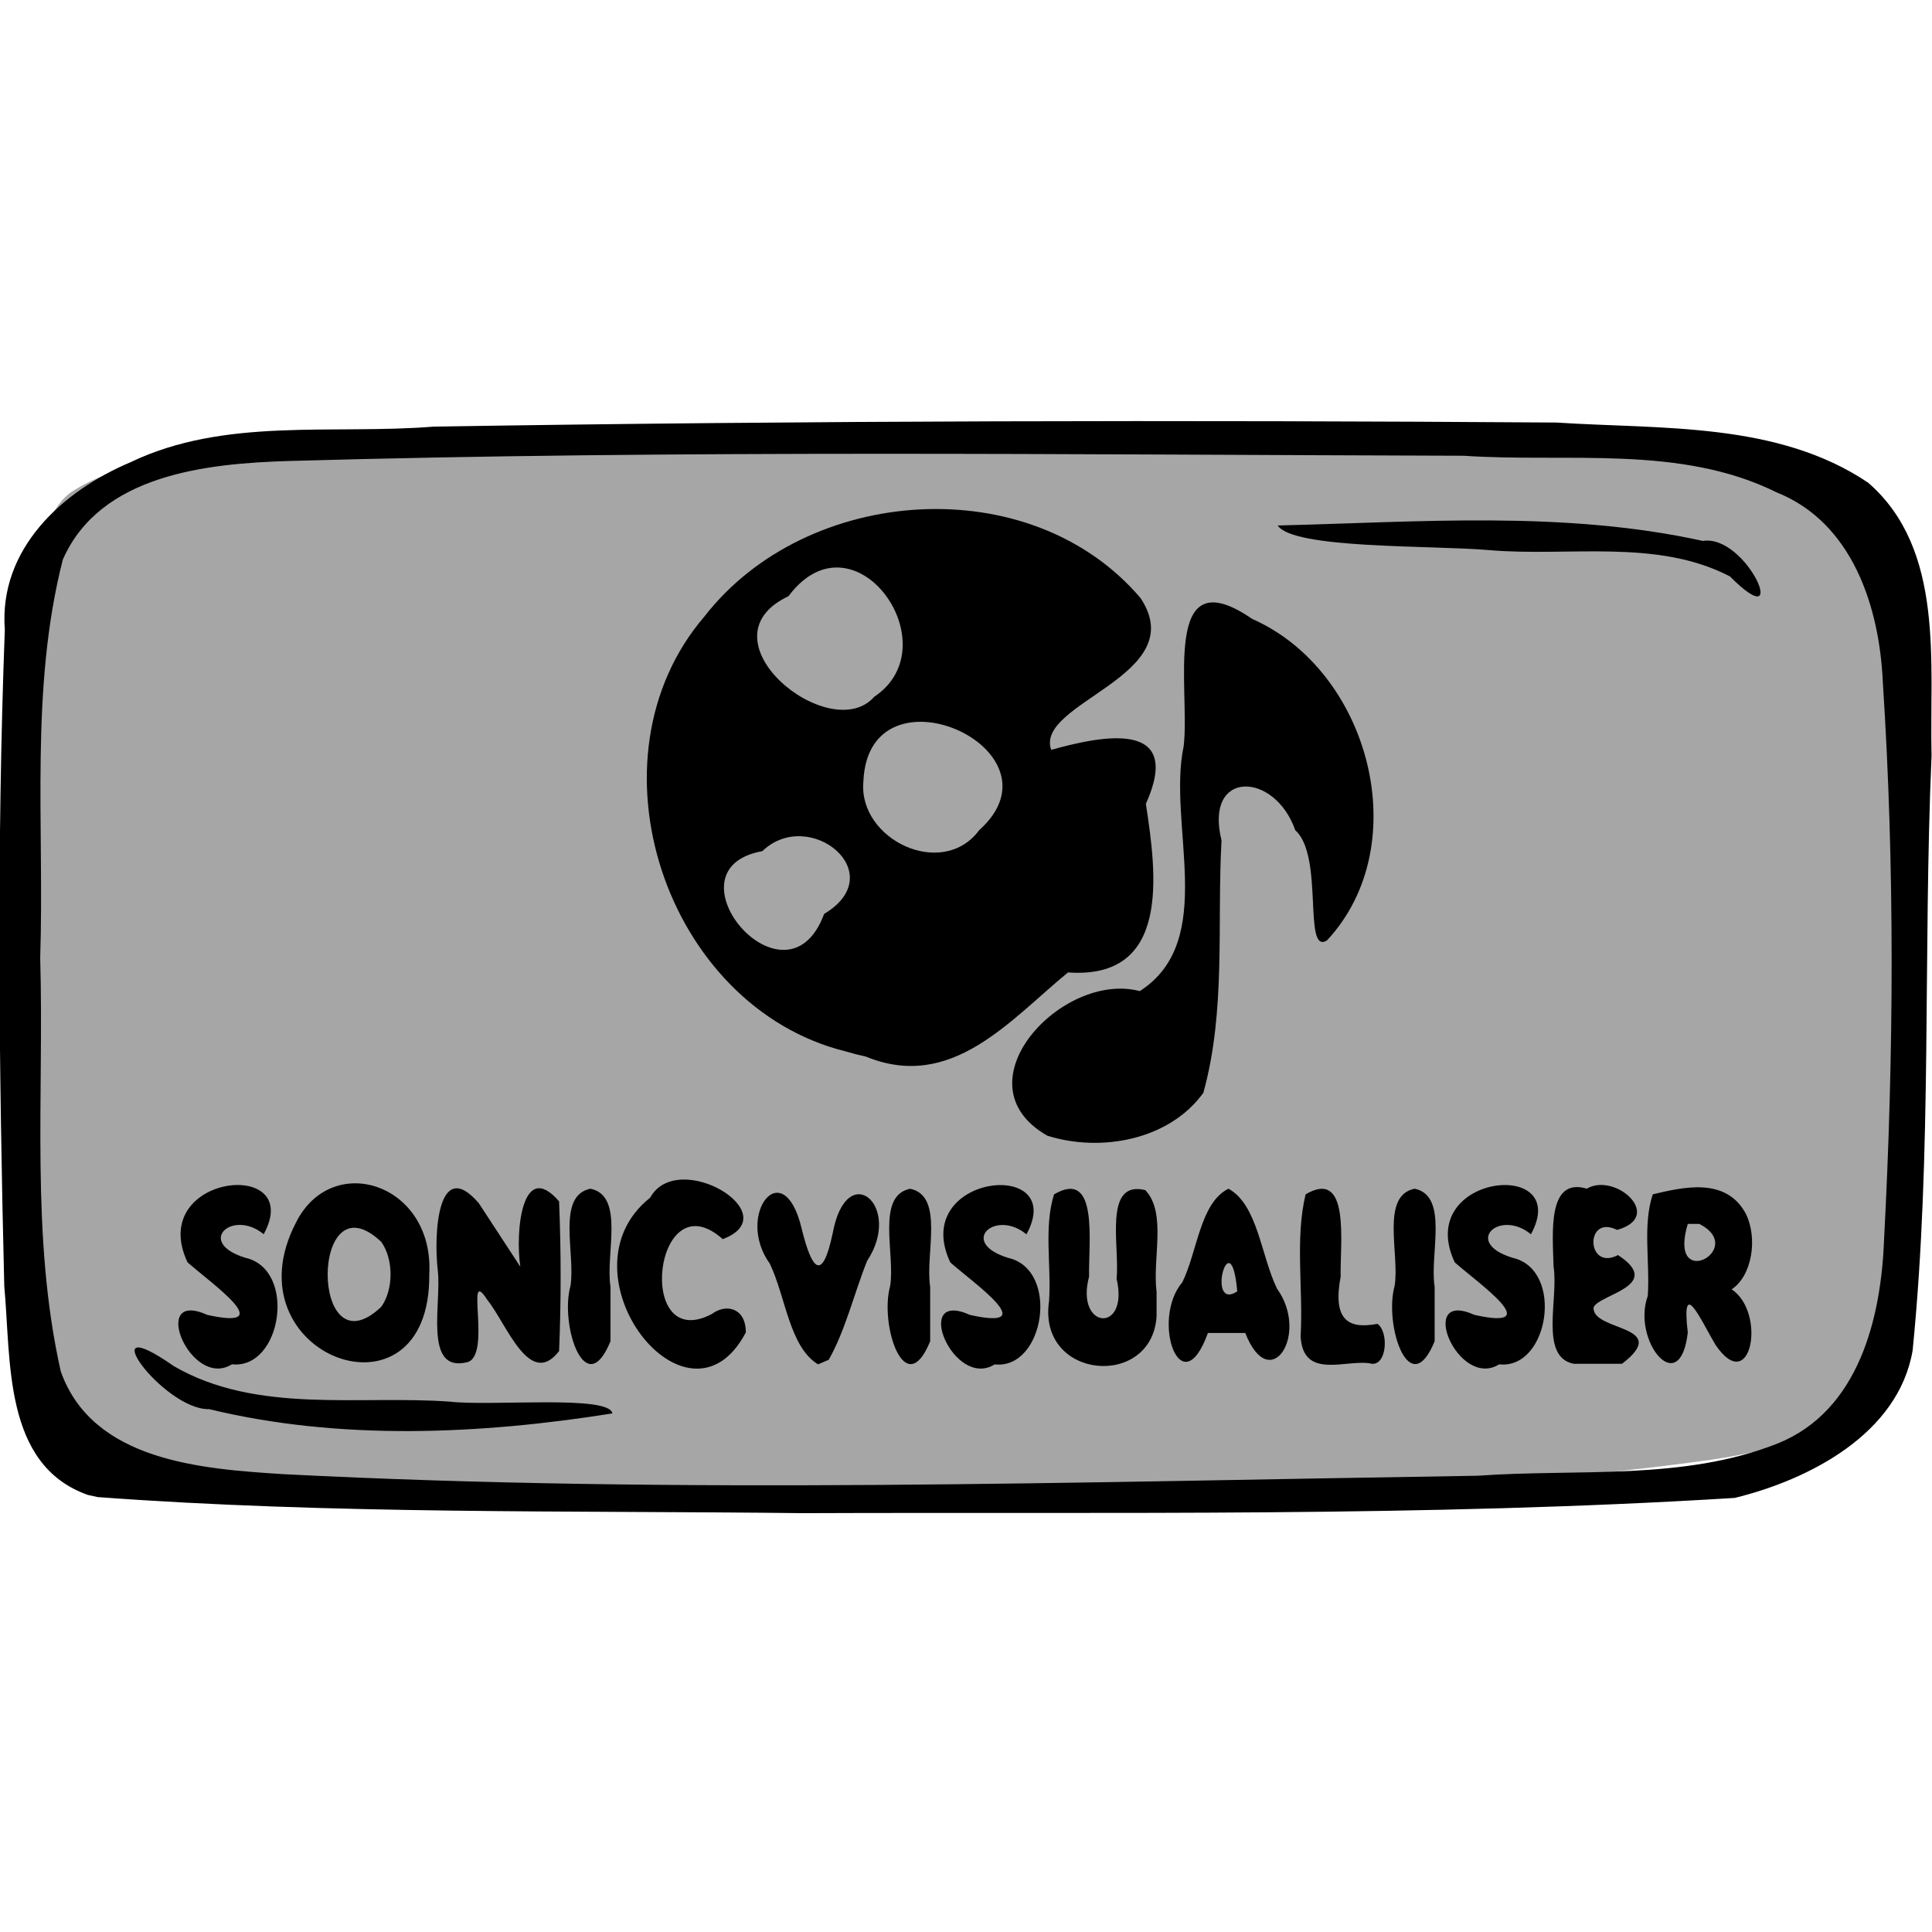 <?xml version="1.0" encoding="UTF-8" standalone="no"?>
<!-- Created with Inkscape (http://www.inkscape.org/) -->

<svg
   xmlns:dc="http://purl.org/dc/elements/1.1/"
   xmlns:cc="http://creativecommons.org/ns#"
   xmlns:rdf="http://www.w3.org/1999/02/22-rdf-syntax-ns#"
   xmlns:svg="http://www.w3.org/2000/svg"
   xmlns="http://www.w3.org/2000/svg"
   xmlns:sodipodi="http://sodipodi.sourceforge.net/DTD/sodipodi-0.dtd"
   xmlns:inkscape="http://www.inkscape.org/namespaces/inkscape"
   width="150"
   height="150"
   viewBox="0 0 39.688 39.688"
   version="1.1"
   id="svg922"
   inkscape:version="0.92.4 (5da689c313, 2019-01-14)"
   sodipodi:docname="USO_multimedia_sonicvisualiser.svg">
  <title
     id="title1437">USOICON</title>
  <defs
     id="defs916">
    <clipPath
       id="clipPath1521"
       clipPathUnits="userSpaceOnUse">
      <rect
         y="66.645"
         x="57.114"
         height="151.423"
         width="172.875"
         id="rect1523"
         style="opacity:0.875;fill:#000000;fill-opacity:1;stroke:#000000;stroke-width:0.604;stroke-linejoin:round;stroke-miterlimit:4;stroke-dasharray:none;stroke-opacity:1" />
    </clipPath>
  </defs>
  <sodipodi:namedview
     id="base"
     pagecolor="#ffffff"
     bordercolor="#666666"
     borderopacity="1.0"
     inkscape:pageopacity="0.0"
     inkscape:pageshadow="2"
     inkscape:zoom="1.70173"
     inkscape:cx="67.387323"
     inkscape:cy="94.001349"
     inkscape:document-units="px"
     inkscape:current-layer="layer15"
     showgrid="false"
     inkscape:window-width="880"
     inkscape:window-height="551"
     inkscape:window-x="3024"
     inkscape:window-y="176"
     inkscape:window-maximized="0"
     units="px" />
  <g
     style="display:inline"
     transform="translate(-35.466,-112.592)"
     id="layer1"
     inkscape:groupmode="layer"
     inkscape:label="toonbox" />
  <g
     inkscape:label="text"
     id="layer3"
     inkscape:groupmode="layer" />
  <g
     style="display:inline"
     inkscape:label="icon_multimedia"
     id="layer15"
     inkscape:groupmode="layer">
    <g
       id="g5971">
      <path
         style="display:inline;opacity:0.875;fill:#999999;fill-opacity:1;stroke:none;stroke-width:0.118;stroke-linejoin:round;stroke-miterlimit:4;stroke-dasharray:none;stroke-opacity:0.972"
         d="M 1.435,10.128 C 2.67,9.297 4.324,9.436 5.756,9.205 14.115,8.613 22.517,8.69 30.882,9.158 c 2.392,0.206 4.838,0.269 7.15,0.97 0.872,1.675 0.817,3.67 1.027,5.517 0.208,4.025 0.362,8.131 -0.532,12.088 -0.23,1.649 -2.018,2.052 -3.407,2.259 C 28.803,30.856 22.404,30.811 16.041,30.813 11.304,30.719 6.538,30.746 1.84,30.074 0.173,29.528 0.823,27.039 0.434,25.657 0.155,21.091 0.021,16.472 0.693,11.934 0.848,11.32 0.904,10.549 1.435,10.128 Z"
         id="rect49496"
         inkscape:connector-curvature="0" />
      <path
         style="display:inline;fill:#000000;stroke-width:0.372"
         d="M 1.803,30.709 C 0.057,30.089 0.231,27.938 0.088,26.427 -0.023,21.932 -0.07,17.428 0.099,12.934 -0.028,11.278 1.278,10.087 2.684,9.494 4.616,8.567 6.836,8.931 8.909,8.764 16.596,8.639 24.286,8.627 31.973,8.68 c 2.151,0.141 4.538,-0.02 6.404,1.236 1.585,1.379 1.256,3.719 1.302,5.606 -0.178,4.071 0.016,8.163 -0.389,12.22 -0.293,1.711 -2.12,2.653 -3.655,3.029 -6.368,0.394 -12.757,0.288 -19.135,0.313 C 11.669,31.028 6.827,31.11 2.007,30.754 L 1.803,30.709 Z m 34.718,-1.058 c 1.66,-0.67 2.121,-2.568 2.182,-4.182 C 38.904,21.657 38.926,17.825 38.678,14.015 38.61,12.472 38.055,10.735 36.495,10.114 34.511,9.131 32.202,9.508 30.064,9.362 22.02,9.341 13.972,9.24 5.93,9.47 4.248,9.521 2.061,9.745 1.291,11.494 c -0.682,2.663 -0.377,5.457 -0.465,8.181 0.081,2.829 -0.203,5.716 0.422,8.496 0.655,1.847 2.894,2.004 4.559,2.111 8.177,0.421 16.369,0.159 24.551,0.033 2.046,-0.147 4.225,0.107 6.163,-0.664 z M 4.297,28.947 c -0.939,0.027 -2.493,-2.118 -0.727,-0.884 1.706,0.991 3.797,0.593 5.68,0.731 0.844,0.097 3.277,-0.144 3.329,0.241 -2.713,0.432 -5.596,0.564 -8.282,-0.088 z m 31.24,-17.106 c -1.499,-0.781 -3.309,-0.4 -4.943,-0.54 -1.173,-0.103 -4.022,-0.018 -4.347,-0.506 2.904,-0.07 5.875,-0.312 8.734,0.317 0.913,-0.143 1.835,2.014 0.556,0.729 z"
         id="path49494"
         inkscape:connector-curvature="0" />
      <path
         style="font-style:normal;font-variant:normal;font-weight:normal;font-stretch:normal;font-size:4.817px;font-family:Insaniburger;-inkscape-font-specification:Insaniburger;opacity:1;vector-effect:none;fill:#000000;fill-opacity:1;stroke:none;stroke-width:0.056;stroke-linecap:butt;stroke-linejoin:miter;stroke-miterlimit:4;stroke-dasharray:none;stroke-dashoffset:0;stroke-opacity:1"
         d="M 4.765,28.026 C 3.914,28.556 3.053,26.467 4.257,27.011 5.749,27.341 4.338,26.363 3.852,25.931 3,24.115 6.282,23.767 5.417,25.354 4.779,24.827 4.009,25.521 5.041,25.838 c 1.065,0.241 0.746,2.299 -0.276,2.188 z M 8.818,26.182 C 8.847,29.402 4.653,27.852 6.083,25.109 6.827,23.633 8.926,24.318 8.818,26.182 Z M 7.834,25.513 c -1.468,-1.392 -1.473,2.726 -0.002,1.332 0.255,-0.358 0.254,-0.973 0.002,-1.332 z m 2.855,0.509 c -0.107,-0.708 0.03,-2.229 0.796,-1.343 0.042,1.019 0.043,2.057 0,3.076 C 10.879,28.538 10.408,27.195 10.013,26.706 9.527,25.943 10.122,27.88 9.585,27.986 8.699,28.194 9.072,26.774 8.994,26.105 c -0.089,-0.747 -0.003,-2.366 0.841,-1.39 0.285,0.436 0.569,0.871 0.854,1.307 z m 1.852,1.53 c -0.514,1.262 -1.045,-0.335 -0.822,-1.136 0.107,-0.656 -0.297,-1.854 0.411,-1.997 0.71,0.147 0.303,1.353 0.411,2.013 0,0.374 0,0.747 0,1.121 z m 2.78,-0.181 c -1.19,2.268 -3.904,-1.226 -1.966,-2.767 0.568,-1.028 2.845,0.339 1.492,0.851 -1.409,-1.259 -1.814,2.372 -0.224,1.538 0.285,-0.217 0.698,-0.134 0.698,0.378 z m 1.484,0.656 c -0.59,-0.359 -0.662,-1.383 -0.991,-2.068 -0.723,-1.004 0.281,-2.299 0.656,-0.713 0.213,0.864 0.424,1.084 0.635,0.091 0.286,-1.559 1.454,-0.564 0.707,0.566 -0.269,0.672 -0.441,1.417 -0.788,2.03 z m 2.303,-0.474 c -0.514,1.262 -1.045,-0.335 -0.822,-1.136 0.107,-0.656 -0.297,-1.854 0.411,-1.997 0.71,0.147 0.303,1.353 0.411,2.013 0,0.374 0,0.747 0,1.121 z m 1.327,0.474 c -0.851,0.53 -1.713,-1.558 -0.509,-1.015 1.492,0.331 0.082,-0.648 -0.405,-1.079 -0.852,-1.817 2.431,-2.164 1.565,-0.577 -0.638,-0.527 -1.408,0.167 -0.375,0.484 1.065,0.241 0.746,2.299 -0.276,2.188 z m 3.324,-0.986 c -0.095,1.501 -2.448,1.303 -2.209,-0.31 0.05,-0.726 -0.111,-1.524 0.103,-2.196 0.924,-0.542 0.705,1.003 0.719,1.691 -0.29,1.09 0.831,1.173 0.565,0.041 0.07,-0.655 -0.282,-2.033 0.591,-1.819 0.444,0.472 0.142,1.407 0.231,2.088 0,0.169 0,0.337 0,0.506 z m 1.657,-0.512 c -0.131,-1.501 -0.655,0.423 0,0 z m -0.602,0.853 c -0.551,1.52 -1.183,-0.271 -0.525,-1.043 0.312,-0.638 0.363,-1.631 0.947,-1.92 0.602,0.331 0.666,1.373 0.997,2.053 0.673,0.934 -0.143,2.208 -0.652,0.911 -0.256,0 -0.511,0 -0.767,0 z m 3.37,0.634 c -0.486,-0.119 -1.42,0.36 -1.466,-0.567 0.056,-0.964 -0.119,-2.005 0.103,-2.915 0.924,-0.542 0.705,1.003 0.719,1.691 -0.159,0.858 0.122,1.091 0.756,0.97 0.229,0.153 0.203,0.843 -0.113,0.821 z m 1.287,-0.464 c -0.514,1.262 -1.045,-0.335 -0.822,-1.136 0.107,-0.656 -0.297,-1.854 0.411,-1.997 0.71,0.147 0.303,1.353 0.411,2.013 0,0.374 0,0.747 0,1.121 z m 1.327,0.474 c -0.851,0.53 -1.713,-1.558 -0.509,-1.015 1.492,0.331 0.082,-0.648 -0.405,-1.079 -0.852,-1.817 2.431,-2.164 1.565,-0.577 -0.638,-0.527 -1.408,0.167 -0.375,0.484 1.065,0.241 0.746,2.299 -0.276,2.188 z m 2.523,-0.011 c 1.04,-0.8 -0.62,-0.66 -0.585,-1.157 0.101,-0.268 1.462,-0.445 0.502,-1.076 -0.651,0.342 -0.69,-0.847 -0.019,-0.517 0.981,-0.273 -0.034,-1.191 -0.622,-0.847 -0.816,-0.242 -0.701,0.914 -0.683,1.6 0.107,0.656 -0.297,1.854 0.411,1.997 0.332,0 0.664,0 0.997,0 z m 2.251,-1.53 c 0.72,0.479 0.402,2.211 -0.329,1.146 -0.3,-0.506 -0.711,-1.442 -0.572,-0.257 -0.16,1.39 -1.155,0.168 -0.822,-0.752 0.049,-0.69 -0.109,-1.451 0.103,-2.088 0.603,-0.14 1.498,-0.369 1.911,0.398 0.248,0.498 0.133,1.275 -0.291,1.554 z m -0.901,-1.343 c -0.425,1.421 1.239,0.513 0.237,0 -0.079,0 -0.158,0 -0.237,0 z"
         id="text49550"
         inkscape:connector-curvature="0" />
      <path
         style="fill:#000000;stroke-width:0.141"
         d="m 21.512,23.328 c -1.867,-1.066 0.311,-3.391 1.902,-2.968 1.613,-1.04 0.561,-3.412 0.901,-5.029 0.141,-1.141 -0.483,-3.917 1.408,-2.617 2.408,1.06 3.37,4.637 1.536,6.605 -0.5,0.305 -0.054,-1.733 -0.651,-2.264 -0.422,-1.21 -1.876,-1.252 -1.515,0.208 -0.095,1.729 0.094,3.496 -0.373,5.186 -0.704,0.975 -2.112,1.227 -3.209,0.88 z m -4.137,-1.729 c -3.703,-0.914 -5.409,-6.018 -2.904,-8.935 2.092,-2.697 6.694,-3.039 8.957,-0.38 1.066,1.597 -2.18,2.146 -1.834,3.12 1.06,-0.296 2.724,-0.629 1.945,1.11 0.22,1.436 0.517,3.614 -1.6,3.462 -1.201,0.987 -2.394,2.45 -4.152,1.729 l -0.207,-0.049 z M 16.93,18.774 c 1.396,-0.834 -0.309,-2.214 -1.27,-1.289 -2.065,0.369 0.49,3.395 1.27,1.289 z m 3.186,-1.721 c 1.853,-1.662 -2.281,-3.504 -2.38,-0.997 -0.109,1.187 1.62,2.022 2.38,0.997 z M 17.96,14.313 c 1.586,-1.059 -0.419,-3.869 -1.763,-2.065 -1.875,0.885 0.854,3.096 1.763,2.065 z"
         id="path53394"
         inkscape:connector-curvature="0" />
    </g>
  </g>
</svg>
